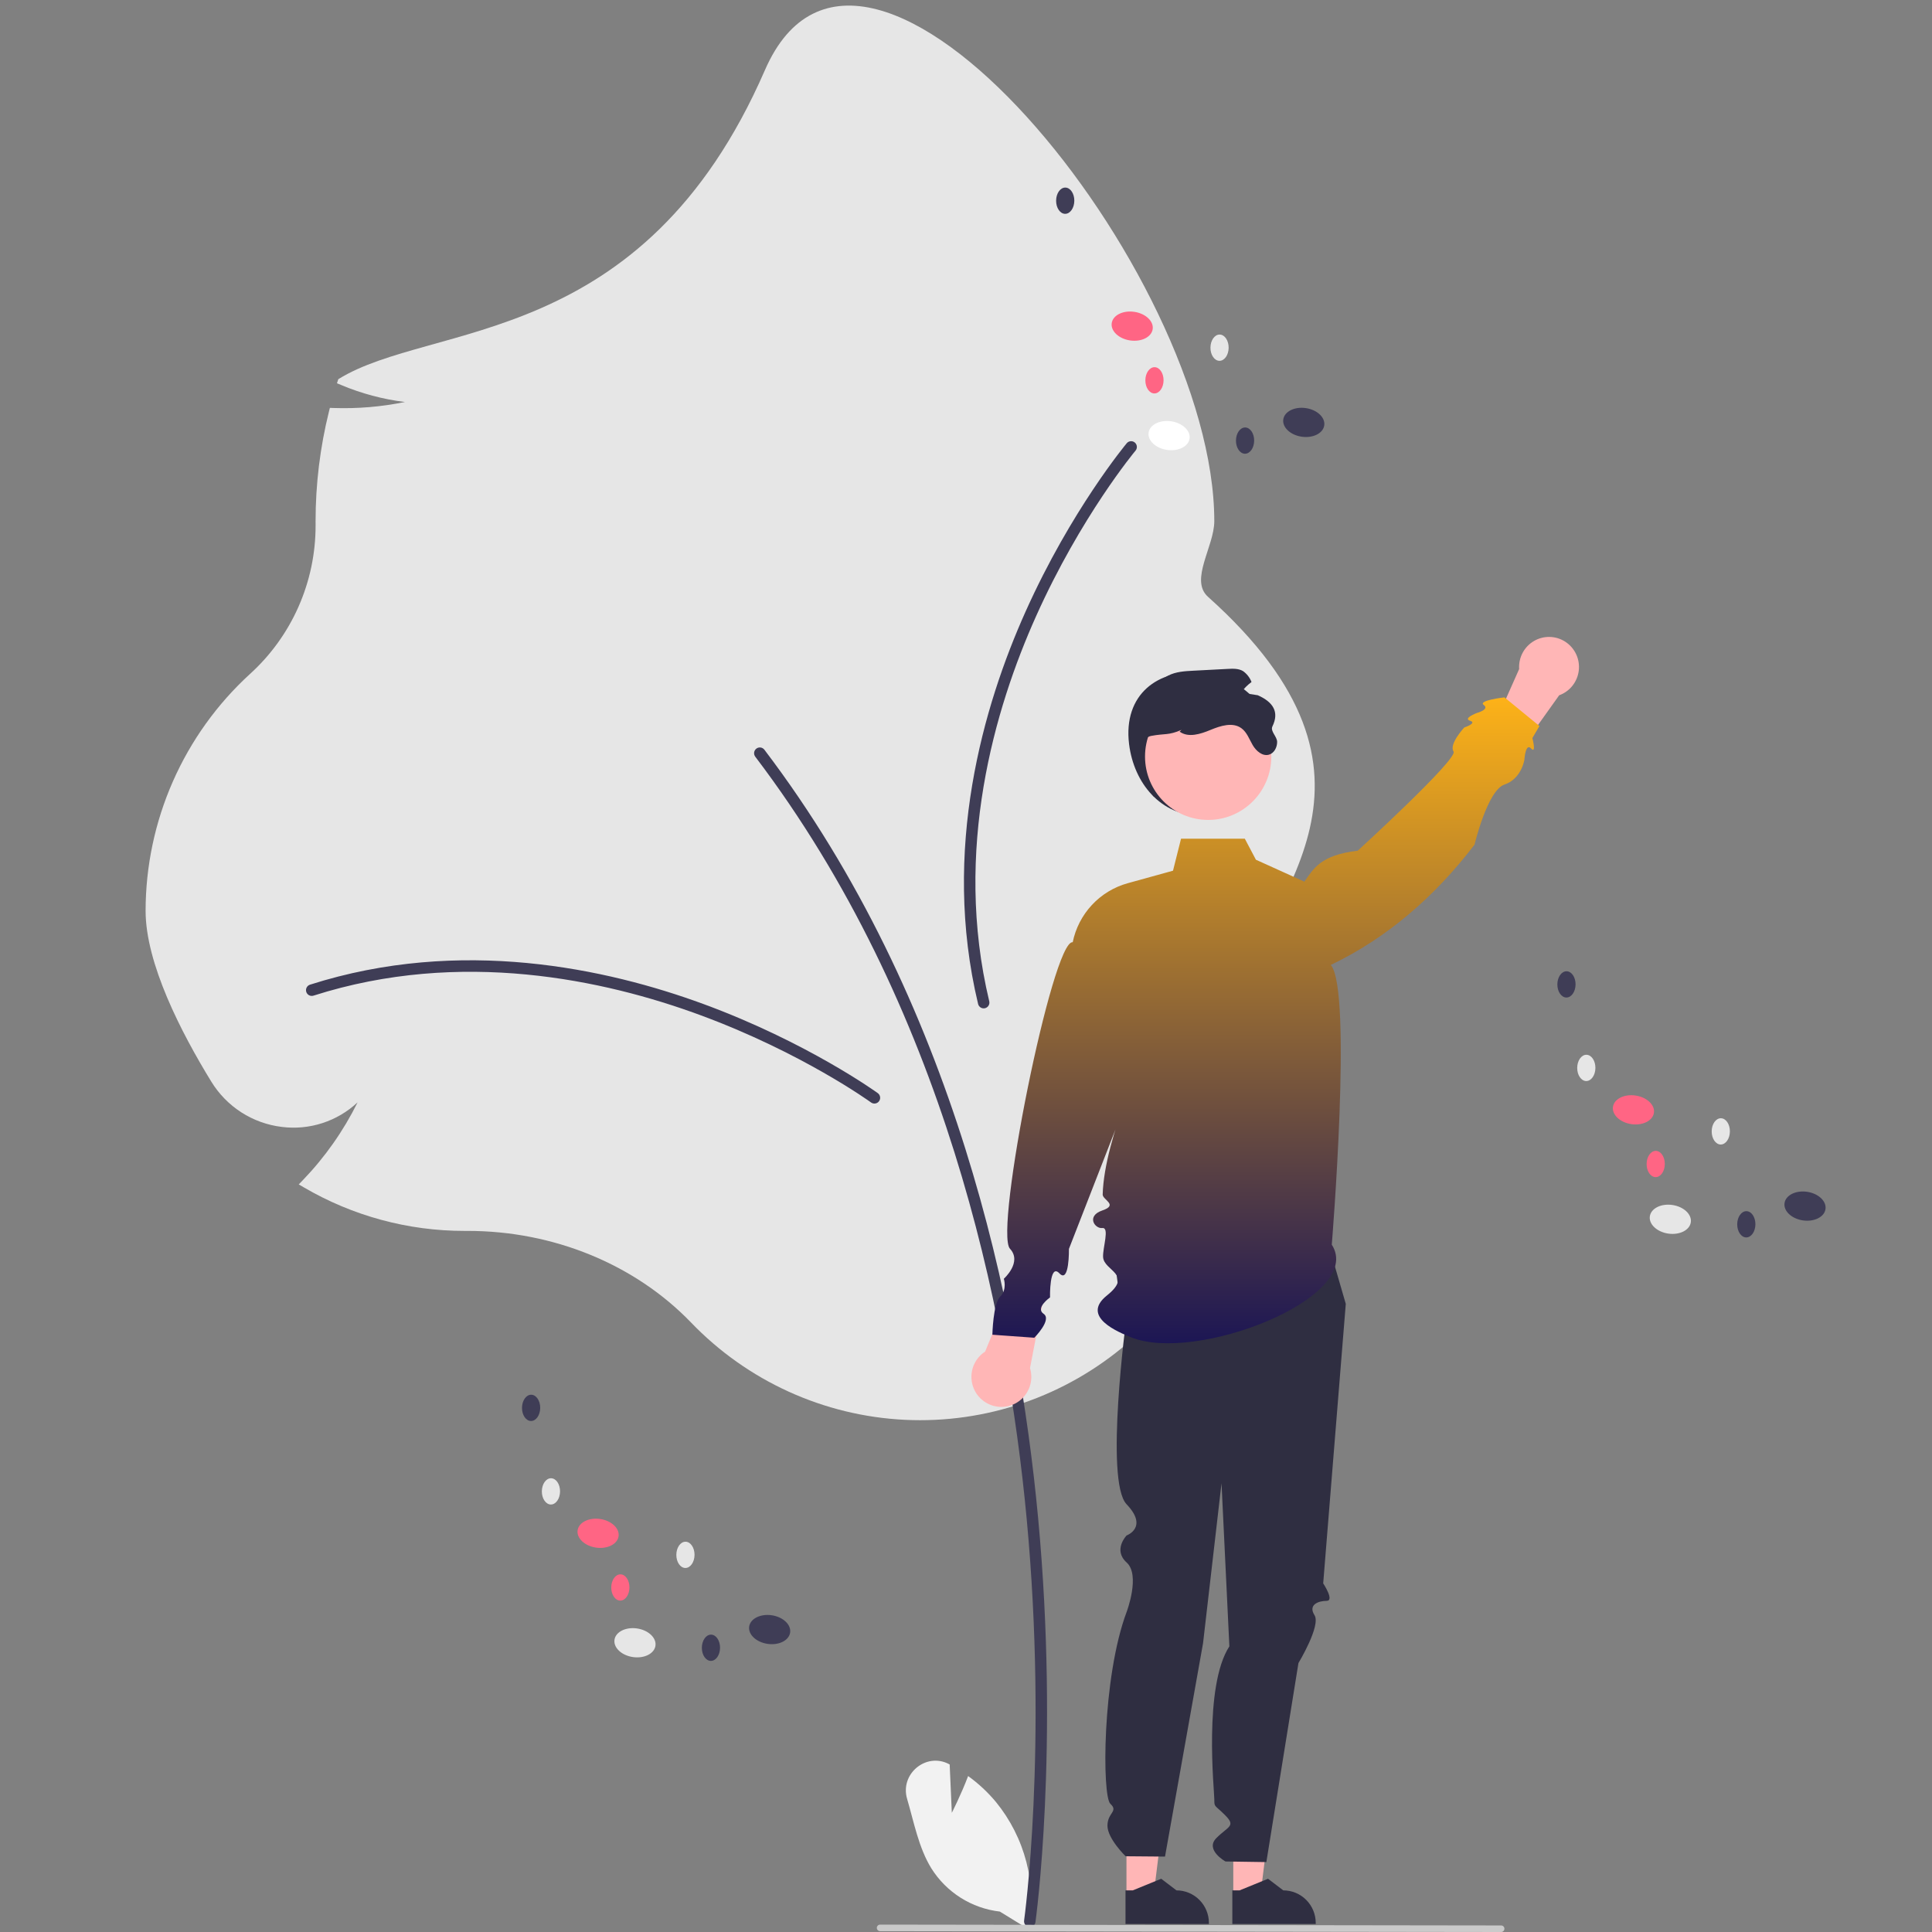 <svg width="345" height="345" viewBox="0 0 345 345" fill="none" xmlns="http://www.w3.org/2000/svg">
<rect x="0" y="0" width="345" height="345" fill="#808080" stroke="none"/>
<g clip-path="url(#clip0_208_434)">
<path d="M169.968 323.714L169.585 315.084C169.546 315.062 169.506 315.041 169.466 315.02C165.369 312.862 160.674 316.769 161.982 321.224C163.214 325.416 164.041 329.935 166.294 333.604C167.626 335.735 169.418 337.538 171.538 338.879C173.658 340.22 176.052 341.065 178.541 341.352L183.746 344.551C184.46 340.554 184.303 336.449 183.285 332.518C182.266 328.588 180.411 324.926 177.848 321.785C176.392 320.037 174.723 318.48 172.88 317.151C171.633 320.451 169.968 323.714 169.968 323.714Z" fill="#F2F2F2"/>
<path d="M123.367 236.129C113.346 225.754 98.824 219.804 83.525 219.804L82.935 219.805C72.858 219.809 62.961 217.126 54.255 212.03L53.35 211.5L54.079 210.745C58.029 206.643 61.327 201.955 63.858 196.846C62.061 198.528 59.917 199.794 57.578 200.552C55.24 201.311 52.764 201.544 50.326 201.235C47.752 200.927 45.28 200.038 43.097 198.634C40.914 197.23 39.076 195.348 37.721 193.13C32.374 184.42 26 172.061 26 162.646C26.008 154.688 27.668 146.819 30.873 139.541C34.079 132.262 38.76 125.734 44.617 120.372C48.326 117.016 51.288 112.912 53.31 108.328C55.333 103.745 56.371 98.785 56.356 93.772L56.353 93.059C56.352 86.459 57.155 79.884 58.745 73.48L58.907 72.834L59.569 72.857C63.843 73.003 68.119 72.643 72.309 71.785C68.379 71.301 64.534 70.275 60.884 68.734L60.171 68.445L60.413 67.711C77.092 57.344 114.742 62.713 136.596 12.517C154.316 -28.184 216.838 48.648 216.838 93.059C216.838 97.591 212.371 103.579 215.715 106.574C251.865 138.952 226.922 159.743 219.058 180.664C217.192 185.628 221.238 191.077 221.238 196.447C221.238 197.359 221.214 198.299 221.169 199.243L221.099 200.694L219.894 199.889C217.509 198.321 215.299 196.5 213.301 194.46C215.374 199.249 216.351 204.444 216.16 209.663C215.969 214.882 214.615 219.991 212.197 224.615C208.409 231.793 204.744 236.933 201.304 239.889C190.284 249.356 176.079 254.239 161.592 253.54C147.105 252.841 133.431 246.613 123.367 236.129Z" fill="#E6E6E6"/>
<path d="M183.89 344.125C184.137 344.125 184.374 344.035 184.56 343.873C184.746 343.711 184.868 343.487 184.903 343.242C184.946 342.935 189.207 312.084 185.38 271.082C181.846 233.215 170.497 178.673 136.498 133.879C136.417 133.772 136.315 133.681 136.199 133.613C136.083 133.545 135.954 133.501 135.821 133.482C135.688 133.464 135.552 133.473 135.422 133.507C135.292 133.542 135.17 133.602 135.063 133.683C134.956 133.765 134.866 133.868 134.798 133.984C134.73 134.101 134.686 134.23 134.668 134.364C134.65 134.498 134.659 134.634 134.694 134.765C134.728 134.895 134.788 135.018 134.87 135.125C168.574 179.532 179.832 233.674 183.341 271.273C187.146 312.037 182.918 342.648 182.875 342.952C182.855 343.098 182.866 343.247 182.907 343.388C182.949 343.529 183.02 343.66 183.116 343.771C183.212 343.882 183.331 343.971 183.465 344.033C183.598 344.094 183.743 344.125 183.89 344.125Z" fill="#3F3D56"/>
<path d="M156.146 197.063C156.362 197.063 156.573 196.995 156.748 196.867C156.923 196.74 157.053 196.56 157.12 196.353C157.187 196.147 157.187 195.925 157.12 195.718C157.053 195.511 156.923 195.331 156.748 195.204C156.625 195.114 144.187 186.117 125.593 179.282C108.405 172.964 82.267 167.237 55.358 175.835C55.23 175.876 55.111 175.941 55.008 176.028C54.905 176.115 54.82 176.222 54.758 176.342C54.696 176.462 54.658 176.593 54.647 176.727C54.635 176.862 54.65 176.998 54.691 177.126C54.732 177.255 54.798 177.375 54.885 177.478C54.971 177.581 55.078 177.666 55.197 177.728C55.317 177.79 55.447 177.828 55.582 177.839C55.716 177.85 55.851 177.835 55.979 177.794C82.336 169.373 108 175.005 124.889 181.213C143.218 187.95 155.423 196.779 155.544 196.867C155.719 196.995 155.929 197.063 156.146 197.063Z" fill="#3F3D56"/>
<path d="M203.009 79.886C203.024 79.67 202.972 79.454 202.857 79.269C202.743 79.085 202.574 78.942 202.374 78.86C202.173 78.778 201.952 78.762 201.742 78.814C201.532 78.866 201.344 78.983 201.205 79.149C201.106 79.266 191.272 91.072 183.143 109.198C175.628 125.955 168.056 151.715 174.66 179.278C174.723 179.543 174.889 179.772 175.121 179.914C175.352 180.057 175.631 180.101 175.895 180.037C176.159 179.973 176.387 179.807 176.528 179.574C176.67 179.342 176.714 179.062 176.651 178.797C170.183 151.799 177.627 126.506 185.01 110.042C193.024 92.175 202.674 80.589 202.77 80.474C202.91 80.309 202.993 80.103 203.009 79.886Z" fill="#3F3D56"/>
<path d="M201.623 132.891C202.487 139.888 207.317 145.658 214.34 145.658C217.713 145.658 220.947 144.312 223.332 141.918C225.717 139.524 227.057 136.277 227.057 132.891C227.057 125.84 221.333 120.776 214.34 120.124C206.92 119.432 200.514 123.907 201.623 132.891Z" fill="#2F2E41"/>
<path d="M220.23 338.502L225.073 338.502L227.376 319.749L220.229 319.749L220.23 338.502Z" fill="#FFB6B6"/>
<path d="M220.06 343.574L234.952 343.573V343.384C234.952 341.841 234.341 340.361 233.254 339.269C232.167 338.178 230.693 337.565 229.155 337.565L226.435 335.493L221.359 337.565L220.06 337.565L220.06 343.574Z" fill="#2F2E41"/>
<path d="M201.154 338.502L205.997 338.502L208.301 319.749L201.154 319.749L201.154 338.502Z" fill="#FFB6B6"/>
<path d="M200.984 343.574L215.876 343.573V343.384C215.876 341.841 215.265 340.361 214.178 339.269C213.091 338.178 211.617 337.565 210.08 337.565L207.359 335.493L202.284 337.565L200.984 337.565L200.984 343.574Z" fill="#2F2E41"/>
<path d="M236.895 221.051L240.319 232.836L236.285 282.747C236.285 282.747 238.362 285.867 236.895 285.867C235.428 285.867 233.546 286.559 234.732 288.423C235.917 290.287 231.865 296.977 231.865 296.977L226.135 332.516L218.833 332.407C218.833 332.407 215.12 330.331 217.204 328.232C219.287 326.132 220.754 326.132 218.798 324.168C216.841 322.204 216.841 322.796 216.841 321.272C216.841 319.749 214.881 301.132 219.53 293.991L218.129 264.875L214.83 293.434L208.037 331.534L201.003 331.475C201.003 331.475 197.754 328.332 197.76 326.004C197.766 323.677 199.767 323.484 198.278 322.107C196.788 320.731 196.788 299.585 201.19 287.832C201.19 287.832 203.68 281.264 201.184 279.014C198.688 276.764 201.181 274.189 201.181 274.189C201.181 274.189 205.134 272.754 201.177 268.621C197.221 264.488 201.156 235.256 201.156 235.256C201.156 235.256 196.831 223.456 201.211 218.816C205.592 214.176 236.895 221.051 236.895 221.051Z" fill="#2F2E41"/>
<path d="M175.915 241.355L182.024 226.534L186.837 229.219L183.93 244.295C184.221 245.25 184.241 246.268 183.988 247.234C183.734 248.2 183.217 249.075 182.495 249.762C181.773 250.45 180.875 250.921 179.9 251.124C178.926 251.326 177.915 251.252 176.98 250.909C176.046 250.566 175.225 249.969 174.61 249.183C173.996 248.398 173.611 247.456 173.501 246.463C173.39 245.47 173.557 244.466 173.984 243.564C174.41 242.662 175.079 241.897 175.915 241.355Z" fill="#FFB6B6"/>
<path d="M278.421 124.159L269.126 137.205L265.044 133.496L271.278 119.473C271.21 118.476 271.42 117.48 271.885 116.597C272.35 115.714 273.051 114.979 273.909 114.473C274.768 113.968 275.749 113.714 276.744 113.738C277.739 113.762 278.707 114.065 279.54 114.611C280.372 115.158 281.037 115.927 281.458 116.831C281.88 117.736 282.042 118.741 281.925 119.733C281.809 120.725 281.419 121.665 280.8 122.447C280.181 123.229 279.357 123.822 278.421 124.159Z" fill="#FFB6B6"/>
<path d="M237.818 222.259C243.846 231.647 213.542 243.56 201.914 238.777C199.878 237.94 192.874 235.174 197.662 231.338C202.449 227.503 197.107 226.964 196.98 224.467C196.896 222.798 198.183 219.136 196.84 219.293C195.497 219.45 193.925 217.142 196.85 216.149C199.775 215.155 196.882 214.25 196.907 213.307C197.187 203.017 205.051 186.65 205.051 186.65L190.881 223.014C190.881 223.014 190.985 229.306 189.178 227.383C187.371 225.461 187.503 231.683 187.503 231.683C187.503 231.683 184.816 233.566 186.361 234.613C187.906 235.661 184.697 238.882 184.697 238.882L177.211 238.345C177.211 238.345 177.328 232.762 178.606 231.527C179.885 230.292 179.257 228.349 179.257 228.349C179.257 228.349 182.585 225.392 180.354 222.99C177.484 219.901 187.947 167.734 191.557 168.251C192.068 165.756 193.255 163.453 194.989 161.594C196.722 159.735 198.934 158.393 201.379 157.717L209.465 155.482L210.901 149.763H222.287L224.27 153.521L232.926 157.442C234.557 155.133 235.775 152.699 242.452 151.91C242.452 151.91 260.443 135.477 259.565 134.194C258.686 132.91 261.475 129.906 261.475 129.906C261.475 129.906 263.857 129.124 262.513 128.706C261.169 128.288 263.709 127.322 263.709 127.322C263.709 127.322 266.062 126.701 264.952 125.884C263.843 125.067 268.656 124.53 268.656 124.53L274.9 129.645L273.638 131.794C273.638 131.794 274.408 134.719 273.403 133.651C272.399 132.583 272.21 135.683 272.21 135.683C272.21 135.683 271.697 139.077 268.656 140.099C265.614 141.122 263.308 150.836 263.308 150.836C256.135 160.199 247.67 167.503 237.639 172.311C241.549 176.816 237.818 222.259 237.818 222.259Z" fill="url(#paint0_linear_208_434)"/>
<path d="M215.746 146.416C221.974 146.416 227.023 141.347 227.023 135.095C227.023 128.842 221.974 123.773 215.746 123.773C209.518 123.773 204.469 128.842 204.469 135.095C204.469 141.347 209.518 146.416 215.746 146.416Z" fill="#FFB6B6"/>
<path d="M204.069 136.328C204.426 138.788 206.514 142.22 206.025 142.22C205.536 142.22 202.058 132.079 205.536 131.418C208.058 130.938 208.622 131.359 210.98 130.332L210.647 130.647C212.207 131.786 214.379 131.084 216.16 130.342C217.945 129.606 220.112 128.903 221.677 130.038C222.66 130.75 223.076 131.987 223.687 133.038C224.298 134.094 225.428 135.09 226.592 134.766C227.527 134.506 228.065 133.455 228.06 132.483C228.055 131.511 226.794 130.586 227.218 129.714C228.477 127.129 227.345 125.367 224.602 124.15C223.604 123.998 222.606 123.843 221.608 123.684C222.131 122.957 222.765 122.317 223.486 121.788C223.182 121.004 222.654 120.326 221.97 119.839C221.173 119.363 220.185 119.397 219.26 119.446C217.196 119.554 215.134 119.662 213.073 119.77C211.547 119.849 209.967 119.942 208.603 120.644C206.901 121.523 205.785 123.237 204.973 124.98C203.154 128.899 203.442 132.051 204.069 136.328Z" fill="#2F2E41"/>
<path d="M157.157 344.849L268.064 345C268.219 345 268.367 344.938 268.476 344.829C268.585 344.719 268.646 344.57 268.646 344.415C268.646 344.26 268.585 344.112 268.476 344.002C268.367 343.892 268.219 343.831 268.064 343.831L157.157 343.68C157.003 343.68 156.855 343.741 156.746 343.851C156.636 343.961 156.575 344.109 156.575 344.264C156.575 344.42 156.636 344.568 156.746 344.678C156.855 344.788 157.003 344.849 157.157 344.849Z" fill="#CACACA"/>
<path d="M117.045 293.884C117.25 292.473 115.778 291.09 113.758 290.795C111.738 290.5 109.934 291.405 109.73 292.815C109.525 294.226 110.997 295.609 113.017 295.904C115.037 296.199 116.841 295.295 117.045 293.884Z" fill="#E6E6E6"/>
<path d="M141.096 291.528C141.3 290.117 139.828 288.734 137.808 288.439C135.788 288.144 133.985 289.049 133.78 290.46C133.576 291.87 135.048 293.253 137.068 293.548C139.088 293.843 140.891 292.939 141.096 291.528Z" fill="#3F3D56"/>
<path d="M110.459 274.337C110.664 272.926 109.192 271.543 107.172 271.248C105.152 270.953 103.349 271.858 103.144 273.268C102.94 274.679 104.412 276.062 106.432 276.357C108.452 276.652 110.255 275.748 110.459 274.337Z" fill="#FF6584"/>
<path d="M100.009 266.33C100.019 265.035 99.299 263.98 98.401 263.973C97.504 263.966 96.769 265.01 96.759 266.305C96.749 267.6 97.469 268.656 98.366 268.663C99.264 268.67 99.999 267.625 100.009 266.33Z" fill="#E6E6E6"/>
<path d="M96.465 251.417C96.475 250.121 95.755 249.066 94.858 249.059C93.96 249.052 93.225 250.097 93.215 251.392C93.205 252.687 93.925 253.742 94.822 253.749C95.72 253.756 96.455 252.712 96.465 251.417Z" fill="#3F3D56"/>
<path d="M124.024 277.663C124.034 276.368 123.314 275.313 122.417 275.306C121.519 275.299 120.784 276.343 120.774 277.639C120.764 278.934 121.484 279.989 122.381 279.996C123.279 280.003 124.014 278.958 124.024 277.663Z" fill="#E6E6E6"/>
<path d="M112.402 283.489C112.412 282.194 111.692 281.138 110.795 281.132C109.897 281.125 109.162 282.169 109.152 283.464C109.142 284.759 109.862 285.815 110.759 285.822C111.657 285.828 112.392 284.784 112.402 283.489Z" fill="#FF6584"/>
<path d="M128.58 294.256C128.59 292.961 127.871 291.906 126.973 291.899C126.076 291.892 125.34 292.936 125.331 294.232C125.321 295.527 126.04 296.582 126.938 296.589C127.835 296.596 128.571 295.551 128.58 294.256Z" fill="#3F3D56"/>
<path d="M301.931 218.265C302.135 216.854 300.663 215.471 298.643 215.176C296.623 214.881 294.82 215.785 294.615 217.196C294.411 218.607 295.883 219.99 297.903 220.285C299.923 220.58 301.726 219.675 301.931 218.265Z" fill="#E6E6E6"/>
<path d="M325.981 215.909C326.186 214.498 324.714 213.115 322.694 212.82C320.674 212.525 318.87 213.429 318.666 214.84C318.461 216.251 319.933 217.634 321.953 217.929C323.973 218.224 325.777 217.319 325.981 215.909Z" fill="#3F3D56"/>
<path d="M295.344 198.717C295.549 197.307 294.077 195.924 292.057 195.629C290.037 195.334 288.234 196.238 288.029 197.649C287.825 199.06 289.297 200.443 291.317 200.738C293.337 201.033 295.14 200.128 295.344 198.717Z" fill="#FF6584"/>
<path d="M284.894 190.711C284.904 189.416 284.184 188.36 283.287 188.353C282.39 188.346 281.654 189.391 281.644 190.686C281.635 191.981 282.354 193.037 283.252 193.043C284.149 193.05 284.885 192.006 284.894 190.711Z" fill="#E6E6E6"/>
<path d="M281.35 175.797C281.36 174.502 280.64 173.447 279.743 173.44C278.846 173.433 278.11 174.477 278.1 175.773C278.091 177.068 278.81 178.123 279.708 178.13C280.605 178.137 281.34 177.092 281.35 175.797Z" fill="#3F3D56"/>
<path d="M308.909 202.044C308.919 200.749 308.2 199.693 307.302 199.687C306.405 199.68 305.669 200.724 305.66 202.019C305.65 203.314 306.369 204.37 307.267 204.377C308.164 204.383 308.9 203.339 308.909 202.044Z" fill="#E6E6E6"/>
<path d="M297.287 207.87C297.297 206.574 296.577 205.519 295.68 205.512C294.783 205.505 294.047 206.55 294.037 207.845C294.028 209.14 294.747 210.195 295.645 210.202C296.542 210.209 297.277 209.165 297.287 207.87Z" fill="#FF6584"/>
<path d="M313.466 218.637C313.476 217.342 312.756 216.286 311.859 216.279C310.961 216.273 310.226 217.317 310.216 218.612C310.206 219.907 310.926 220.963 311.823 220.969C312.721 220.976 313.456 219.932 313.466 218.637Z" fill="#3F3D56"/>
<path d="M212.423 78.32C212.627 76.909 211.155 75.526 209.135 75.231C207.115 74.936 205.312 75.841 205.107 77.251C204.903 78.662 206.375 80.045 208.395 80.34C210.415 80.635 212.218 79.731 212.423 78.32Z" fill="white"/>
<path d="M236.473 75.964C236.678 74.553 235.206 73.17 233.186 72.875C231.166 72.58 229.362 73.484 229.158 74.895C228.953 76.306 230.425 77.689 232.445 77.984C234.465 78.279 236.269 77.374 236.473 75.964Z" fill="#3F3D56"/>
<path d="M205.837 58.773C206.041 57.362 204.569 55.979 202.549 55.684C200.529 55.389 198.726 56.293 198.522 57.704C198.317 59.115 199.789 60.498 201.809 60.793C203.829 61.088 205.632 60.183 205.837 58.773Z" fill="#FF6584"/>
<path d="M195.386 50.766C195.396 49.471 194.676 48.415 193.779 48.408C192.881 48.401 192.146 49.446 192.136 50.741C192.127 52.036 192.846 53.092 193.744 53.098C194.641 53.105 195.376 52.061 195.386 50.766Z" fill="#E6E6E6"/>
<path d="M191.842 35.852C191.852 34.557 191.132 33.502 190.235 33.495C189.337 33.488 188.602 34.532 188.592 35.828C188.583 37.123 189.302 38.178 190.2 38.185C191.097 38.192 191.832 37.147 191.842 35.852Z" fill="#3F3D56"/>
<path d="M219.401 62.099C219.411 60.804 218.692 59.748 217.794 59.742C216.897 59.735 216.161 60.779 216.152 62.074C216.142 63.369 216.861 64.425 217.759 64.432C218.656 64.439 219.392 63.394 219.401 62.099Z" fill="#E6E6E6"/>
<path d="M207.779 67.925C207.789 66.629 207.069 65.574 206.172 65.567C205.275 65.561 204.539 66.605 204.529 67.9C204.52 69.195 205.239 70.251 206.137 70.257C207.034 70.264 207.77 69.22 207.779 67.925Z" fill="#FF6584"/>
<path d="M223.958 78.692C223.968 77.397 223.248 76.341 222.351 76.335C221.453 76.328 220.718 77.372 220.708 78.667C220.698 79.962 221.418 81.018 222.315 81.025C223.213 81.031 223.948 79.987 223.958 78.692Z" fill="#3F3D56"/>
</g>
<defs>
<linearGradient id="paint0_linear_208_434" x1="226.055" y1="124.53" x2="226.055" y2="239.87" gradientUnits="userSpaceOnUse">
<stop stop-color="#FDB218"/>
<stop offset="1" stop-color="#1C1654"/>
</linearGradient>
<clipPath id="clip0_208_434">
<rect width="345" height="345" fill="white"/>
</clipPath>
</defs>
</svg>
